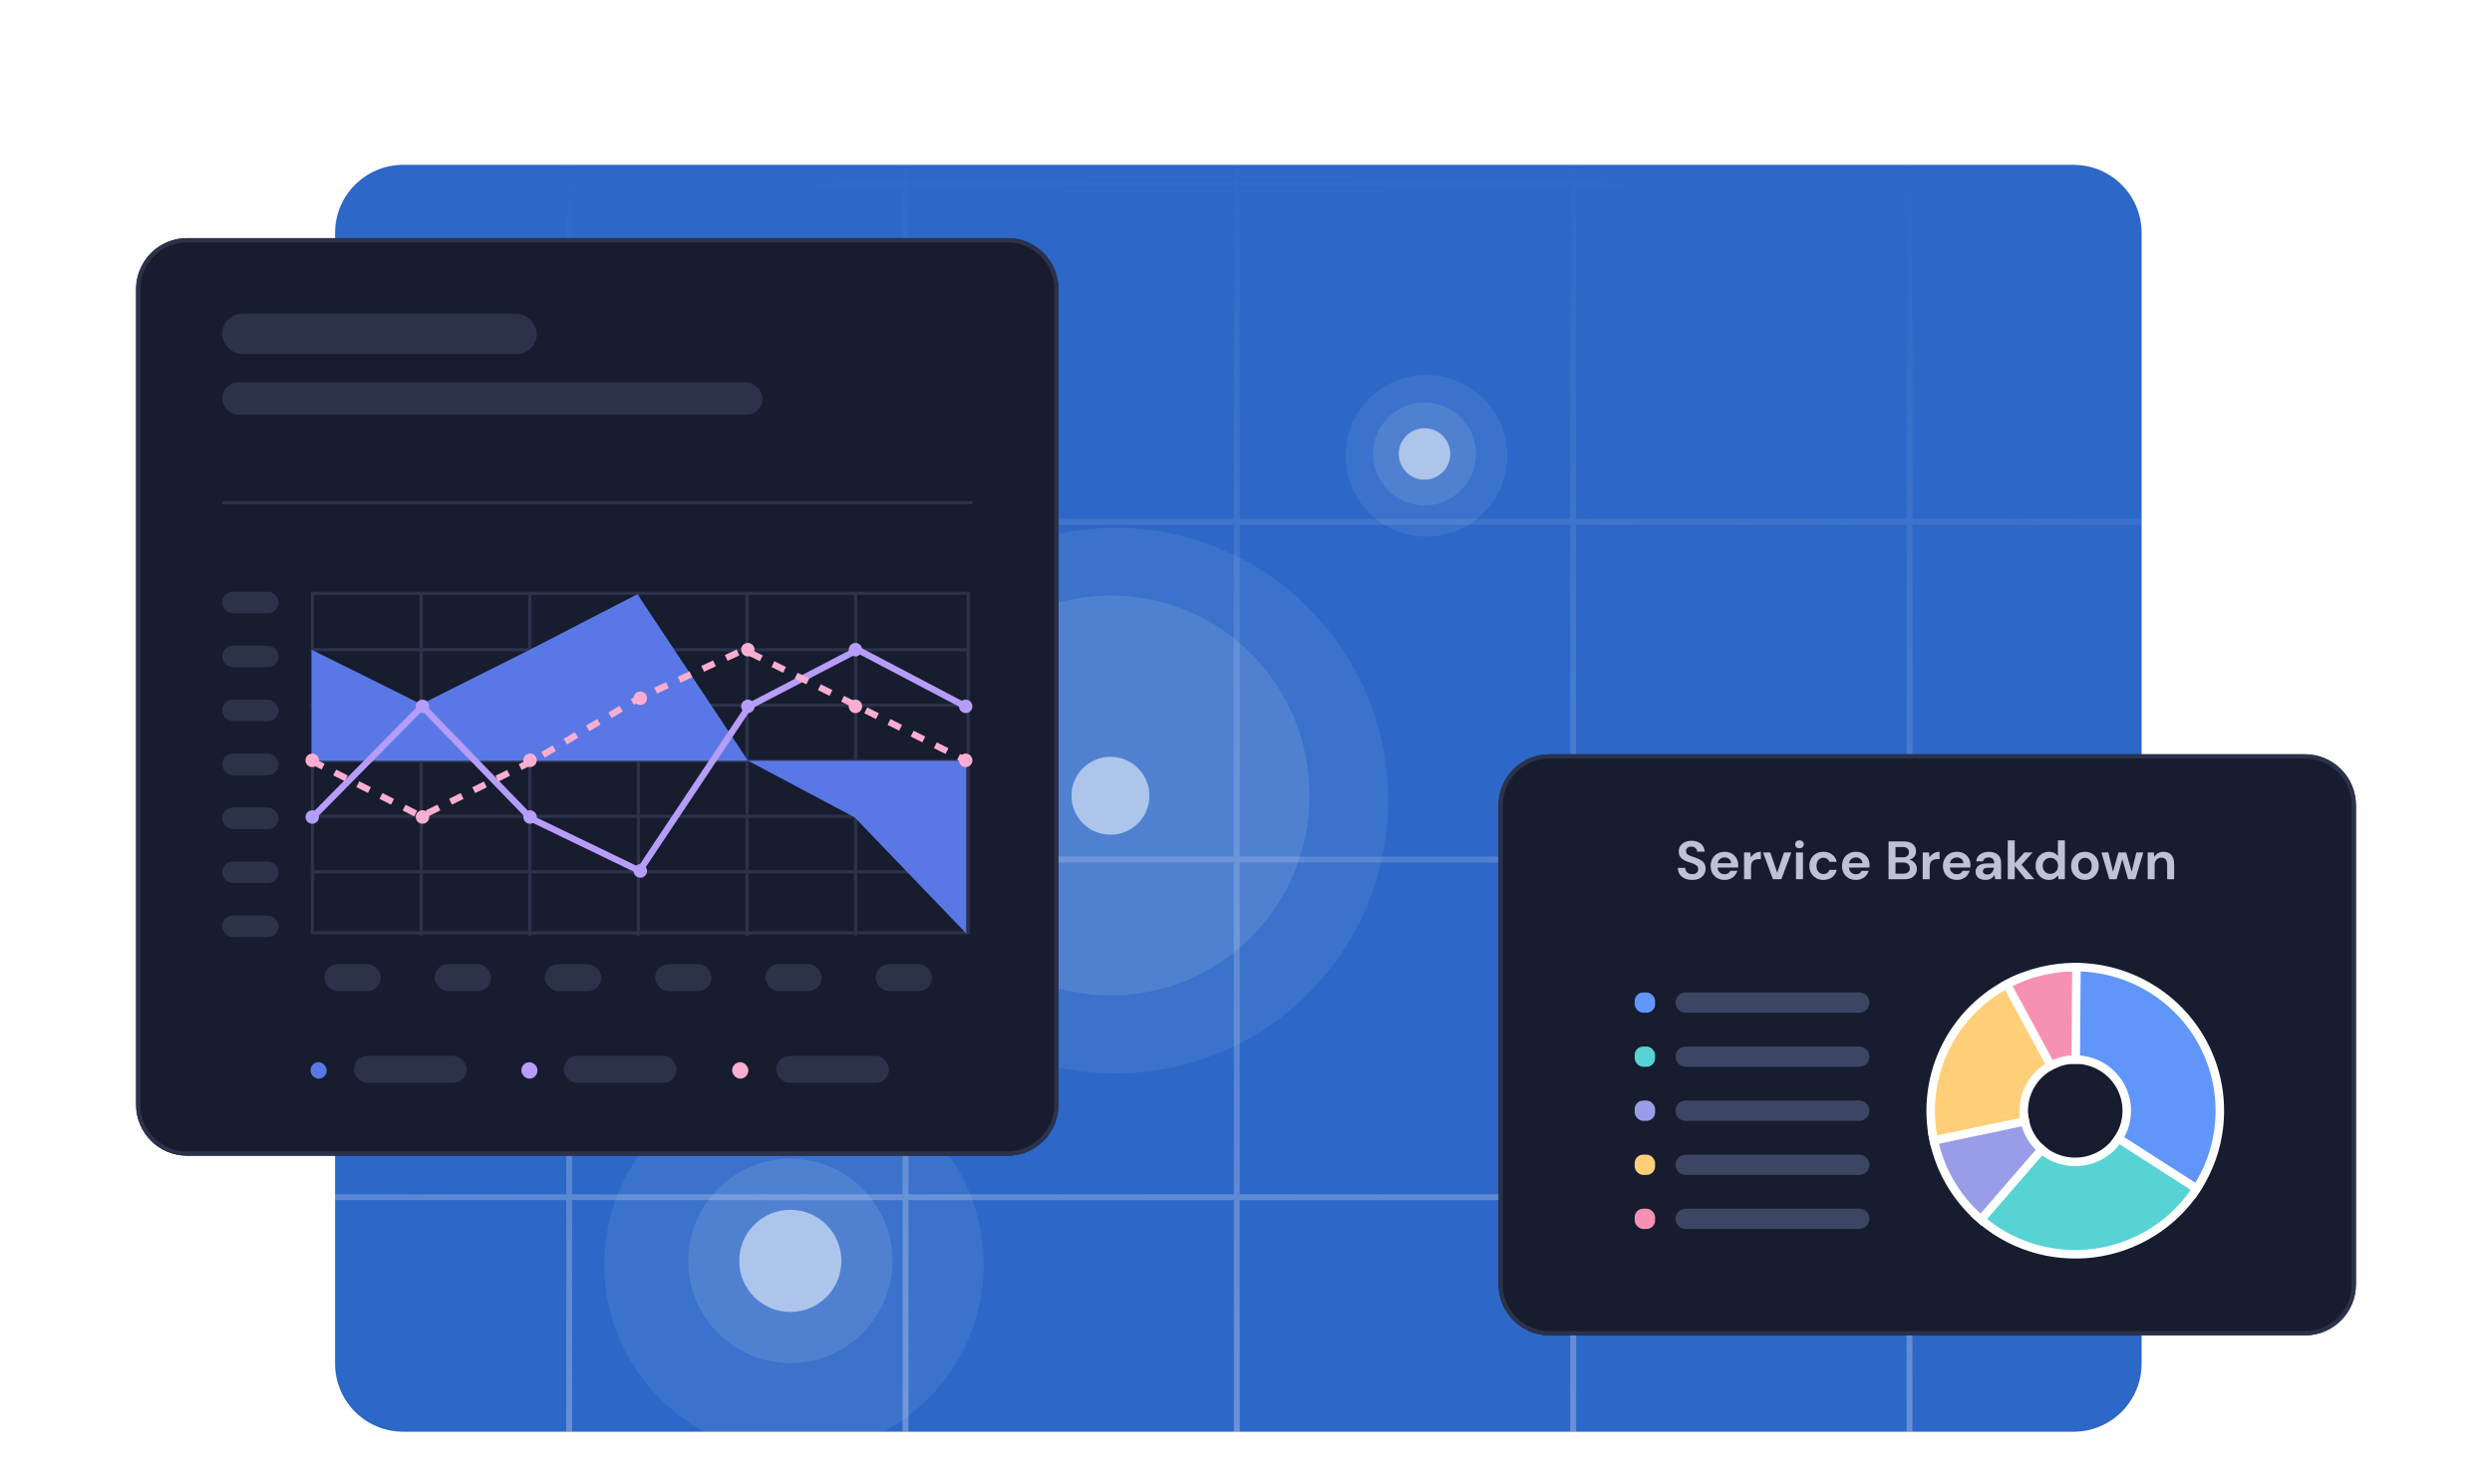 <svg width="586" height="349" viewBox="0 0 586 349" fill="none" xmlns="http://www.w3.org/2000/svg">
<g clip-path="url(#clip0_403_9394)">
<g clip-path="url(#clip1_403_9394)">
<rect width="424.8" height="298.536" transform="translate(78.8 38.775)" fill="#2D66C4"/>
<path fill-rule="evenodd" clip-rule="evenodd" d="M-340.227 361.681L-340.227 484.006H-338.844L-338.844 361.681H-261.131V484.006H-259.748V361.681H-182.035V484.006H-180.652V361.681H-102.94V484.006H-101.556V361.681H-25.042V484.006H-23.659V361.681H54.054V484.006H55.437V361.681H133.149V484.006H134.533V361.681H212.245V484.006H213.629V361.681H290.143V484.006H291.526V361.681H369.239V484.006H370.622V361.681H448.335V484.006H449.718V361.681H526.232V484.006H527.615V361.681H605.328V484.006H606.711V361.681H684.423V484.006H685.807V361.681H763.519V484.006H764.902V361.681H841.417V484.006H842.8V361.681H920.512V484.006H921.896V361.681H1030.77V360.298H921.896V282.263H1030.77V280.88H921.896V202.846H1030.77V201.463H921.896V123.429H1030.77V122.045H921.896V44.011H1030.77V42.628H921.896V-35.406H1030.77V-36.789H921.896V-114.823H1030.77V-116.206H921.896V-194.241H1030.77V-195.624H921.896V-308.15H920.512V-195.624H842.8V-308.15H841.417V-195.624H764.902V-308.15H763.519V-195.624H685.807V-308.15H684.423V-195.624H606.711V-308.15H605.328V-195.624H527.615V-308.15H526.232V-195.624H449.718V-308.15H448.335V-195.624H370.622V-308.15H369.239V-195.624H291.526V-308.15H290.143V-195.624H213.629V-308.15H212.245V-195.624H134.533V-308.15H133.149V-195.624H55.437V-308.15H54.054V-195.624H-23.659V-308.15H-25.042V-195.624H-101.556V-308.15H-102.94V-195.624H-180.652V-308.15H-182.035V-195.624H-259.748V-308.15H-261.131V-195.624H-338.844L-338.844 -308.15H-340.227L-340.227 -195.624H-449.283V-194.241H-340.227V-116.206H-449.283V-114.823H-340.227L-340.227 -36.789H-449.283V-35.406H-340.227V42.628H-449.283V44.011H-340.227L-340.227 122.045H-449.283V123.429H-340.227V201.463H-449.283V202.846H-340.227L-340.227 280.88H-449.283V282.263H-340.227V360.298H-449.283V361.681H-340.227ZM920.512 -194.241H842.8V-116.206H920.512V-194.241ZM920.512 -114.823H842.8V-36.789H920.512V-114.823ZM920.512 -35.406H842.8V42.628H920.512V-35.406ZM920.512 44.011H842.8V122.045H920.512V44.011ZM920.512 123.429H842.8V201.463H920.512V123.429ZM920.512 202.846H842.8V280.88H920.512V202.846ZM920.512 282.263H842.8V360.298H920.512V282.263ZM841.417 282.263V360.298H764.902V282.263H841.417ZM841.417 202.846V280.88H764.902V202.846H841.417ZM841.417 123.429V201.463H764.902V123.429H841.417ZM841.417 44.011V122.045H764.902V44.011H841.417ZM841.417 -35.406V42.628H764.902V-35.406H841.417ZM841.417 -114.823V-36.789H764.902V-114.823H841.417ZM841.417 -194.241V-116.206H764.902V-194.241H841.417ZM763.519 -194.241H685.807V-116.206H763.519V-194.241ZM763.519 -114.823H685.807V-36.789H763.519V-114.823ZM763.519 -35.406H685.807V42.628H763.519V-35.406ZM763.519 44.011H685.807V122.045H763.519V44.011ZM763.519 123.429H685.807V201.463H763.519V123.429ZM763.519 202.846H685.807V280.88H763.519V202.846ZM763.519 282.263H685.807V360.298H763.519V282.263ZM684.423 282.263V360.298H606.711V282.263H684.423ZM684.423 202.846V280.88H606.711V202.846H684.423ZM684.423 123.429V201.463H606.711V123.429H684.423ZM684.423 44.011V122.045H606.711V44.011H684.423ZM684.423 -35.406V42.628H606.711V-35.406H684.423ZM684.423 -114.823V-36.789H606.711V-114.823H684.423ZM684.423 -194.241V-116.206H606.711V-194.241H684.423ZM605.328 -194.241H527.615V-116.206H605.328V-194.241ZM605.328 -114.823H527.615V-36.789H605.328V-114.823ZM605.328 -35.406H527.615V42.628H605.328V-35.406ZM605.328 44.011H527.615L527.615 122.045H605.328V44.011ZM605.328 123.429H527.615V201.463H605.328V123.429ZM605.328 202.846H527.615V280.88H605.328V202.846ZM605.328 282.263H527.615V360.298H605.328V282.263ZM526.232 282.263V360.298H449.718V282.263H526.232ZM526.232 202.846V280.88H449.718V202.846H526.232ZM526.232 123.429V201.463H449.718V123.429H526.232ZM526.232 44.011L526.232 122.045H449.718L449.718 44.011H526.232ZM526.232 -35.406V42.628H449.718V-35.406H526.232ZM526.232 -114.823V-36.789H449.718V-114.823H526.232ZM526.232 -194.241V-116.206H449.718V-194.241H526.232ZM448.335 -194.241H370.622V-116.206H448.335V-194.241ZM448.335 -114.823H370.622V-36.789H448.335V-114.823ZM448.335 -35.406H370.622V42.628H448.335V-35.406ZM448.335 44.011H370.622L370.622 122.045H448.335L448.335 44.011ZM448.335 123.429H370.622V201.463H448.335V123.429ZM448.335 202.846H370.622V280.88H448.335V202.846ZM448.335 282.263H370.622V360.298H448.335V282.263ZM369.239 282.263V360.298H291.526V282.263H369.239ZM369.239 202.846V280.88H291.526V202.846H369.239ZM369.239 123.429V201.463H291.526V123.429H369.239ZM369.239 44.011L369.239 122.045H291.526L291.526 44.011H369.239ZM369.239 -35.406V42.628H291.526V-35.406H369.239ZM369.239 -114.823V-36.789H291.526V-114.823H369.239ZM369.239 -194.241V-116.206H291.526V-194.241H369.239ZM290.143 -194.241H213.629V-116.206H290.143V-194.241ZM290.143 -114.823H213.629V-36.789H290.143V-114.823ZM290.143 -35.406H213.629V42.628H290.143V-35.406ZM290.143 44.011H213.629L213.629 122.045H290.143L290.143 44.011ZM290.143 123.429H213.629V201.463H290.143V123.429ZM290.143 202.846H213.629V280.88H290.143V202.846ZM290.143 282.263H213.629V360.298H290.143V282.263ZM212.245 282.263V360.298H134.533V282.263H212.245ZM212.245 202.846V280.88H134.533V202.846H212.245ZM212.245 123.429V201.463H134.533V123.429H212.245ZM212.245 44.011L212.245 122.045H134.533L134.533 44.011H212.245ZM212.245 -35.406V42.628H134.533V-35.406H212.245ZM212.245 -114.823V-36.789H134.533V-114.823H212.245ZM212.245 -194.241V-116.206H134.533V-194.241H212.245ZM133.149 -194.241H55.437V-116.206H133.149V-194.241ZM133.149 -114.823H55.437V-36.789H133.149V-114.823ZM133.149 -35.406H55.437V42.628H133.149V-35.406ZM133.149 44.011H55.437L55.437 122.045H133.149L133.149 44.011ZM133.149 123.429H55.437V201.463H133.149V123.429ZM133.149 202.846H55.437V280.88H133.149V202.846ZM133.149 282.263H55.437V360.298H133.149V282.263ZM54.054 282.263V360.298H-23.659V282.263H54.054ZM54.054 202.846V280.88H-23.659V202.846H54.054ZM54.054 123.429V201.463H-23.659V123.429H54.054ZM54.054 44.011L54.054 122.045H-23.659L-23.659 44.011H54.054ZM54.054 -35.406V42.628H-23.659V-35.406H54.054ZM54.054 -114.823V-36.789H-23.659V-114.823H54.054ZM54.054 -194.241V-116.206H-23.659V-194.241H54.054ZM-25.042 -194.241H-101.556V-116.206H-25.042V-194.241ZM-25.042 -114.823H-101.556V-36.789H-25.042V-114.823ZM-25.042 -35.406H-101.556V42.628H-25.042V-35.406ZM-25.042 44.011H-101.556L-101.556 122.045H-25.042L-25.042 44.011ZM-25.042 123.429H-101.556V201.463H-25.042V123.429ZM-25.042 202.846H-101.556V280.88H-25.042V202.846ZM-25.042 282.263H-101.556V360.298H-25.042V282.263ZM-102.94 282.263V360.298H-180.652V282.263H-102.94ZM-102.94 202.846V280.88H-180.652V202.846H-102.94ZM-102.94 123.429V201.463H-180.652V123.429H-102.94ZM-102.94 44.011L-102.94 122.045H-180.652L-180.652 44.011H-102.94ZM-102.94 -35.406V42.628H-180.652V-35.406H-102.94ZM-102.94 -114.823V-36.789H-180.652V-114.823H-102.94ZM-102.94 -194.241V-116.206H-180.652V-194.241H-102.94ZM-182.035 -194.241H-259.748V-116.206H-182.035V-194.241ZM-182.035 -114.823H-259.748L-259.748 -36.789H-182.035V-114.823ZM-182.035 -35.406H-259.748V42.628H-182.035V-35.406ZM-182.035 44.011H-259.748V122.045H-182.035L-182.035 44.011ZM-182.035 123.429H-259.748V201.463H-182.035V123.429ZM-182.035 202.846H-259.748V280.88H-182.035V202.846ZM-182.035 282.263H-259.748L-259.748 360.298H-182.035V282.263ZM-261.131 282.263L-261.131 360.298H-338.844V282.263H-261.131ZM-261.131 202.846V280.88H-338.844L-338.844 202.846H-261.131ZM-261.131 123.429V201.463H-338.844V123.429H-261.131ZM-261.131 44.011L-261.131 122.045H-338.844L-338.844 44.011H-261.131ZM-261.131 -35.406V42.628H-338.844V-35.406H-261.131ZM-261.131 -114.823V-36.789H-338.844L-338.844 -114.823H-261.131ZM-261.131 -194.241L-261.131 -116.206H-338.844V-194.241H-261.131Z" fill="url(#paint0_radial_403_9394)"/>
<g style="mix-blend-mode:screen" opacity="0.2">
<circle cx="262.275" cy="188.299" r="64.158" fill="white" fill-opacity="0.4"/>
</g>
<ellipse opacity="0.2" cx="261.252" cy="187.083" rx="46.688" ry="47.033" fill="white" fill-opacity="0.6"/>
<circle cx="261.129" cy="187.154" r="9.165" fill="white" fill-opacity="0.6"/>
<g style="mix-blend-mode:screen" opacity="0.2">
<circle cx="335.413" cy="107.195" r="19.021" fill="white" fill-opacity="0.4"/>
</g>
<circle opacity="0.2" cx="334.98" cy="106.763" r="12.104" fill="white" fill-opacity="0.6"/>
<circle cx="334.98" cy="106.763" r="6.052" fill="white" fill-opacity="0.6"/>
<g style="mix-blend-mode:screen" opacity="0.2">
<circle cx="186.704" cy="297.404" r="44.612" fill="white" fill-opacity="0.4"/>
</g>
<circle opacity="0.2" cx="185.846" cy="296.546" r="24.022" fill="white" fill-opacity="0.6"/>
<circle cx="185.846" cy="296.546" r="12.011" fill="white" fill-opacity="0.6"/>
<g style="mix-blend-mode:color-burn">
<rect width="424.8" height="298.536" transform="translate(78.8 38.775)" fill="#2E71E5" fill-opacity="0.1"/>
</g>
</g>
</g>
<g filter="url(#filter0_dddd_403_9394)">
<path d="M352.4 143.393C352.4 136.765 357.773 131.393 364.4 131.393H542C548.627 131.393 554 136.765 554 143.393V256.072C554 262.699 548.627 268.072 542 268.072H364.4C357.773 268.072 352.4 262.699 352.4 256.072V143.393Z" fill="#171C2F"/>
<path d="M364.4 131.893H542C548.351 131.893 553.5 137.041 553.5 143.393V256.071C553.5 262.423 548.351 267.571 542 267.571H364.4C358.049 267.571 352.9 262.423 352.9 256.071V143.393C352.9 137.041 358.049 131.893 364.4 131.893Z" stroke="#2B324A"/>
<path d="M505.032 160.794V154.488H506.478L506.606 155.556C506.803 155.183 507.084 154.887 507.451 154.666C507.827 154.446 508.266 154.336 508.77 154.336C509.555 154.336 510.165 154.581 510.6 155.073C511.035 155.565 511.253 156.285 511.253 157.234V160.794H509.614V157.387C509.614 156.845 509.503 156.429 509.282 156.141C509.06 155.853 508.714 155.709 508.245 155.709C507.784 155.709 507.404 155.87 507.106 156.192C506.815 156.514 506.67 156.963 506.67 157.54V160.794H505.032Z" fill="#BEC2D3"/>
<path d="M496.011 160.794L494.155 154.488H495.781L496.882 159.027L498.162 154.488H499.979L501.259 159.027L502.373 154.488H503.998L502.13 160.794H500.427L499.07 156.077L497.714 160.794H496.011Z" fill="#BEC2D3"/>
<path d="M490.278 160.947C489.664 160.947 489.109 160.807 488.614 160.527C488.128 160.248 487.74 159.862 487.45 159.37C487.168 158.87 487.027 158.294 487.027 157.641C487.027 156.989 487.172 156.416 487.462 155.925C487.753 155.425 488.141 155.035 488.627 154.755C489.122 154.475 489.677 154.336 490.291 154.336C490.897 154.336 491.443 154.475 491.93 154.755C492.425 155.035 492.813 155.425 493.094 155.925C493.385 156.416 493.53 156.989 493.53 157.641C493.53 158.294 493.385 158.87 493.094 159.37C492.813 159.862 492.425 160.248 491.93 160.527C491.435 160.807 490.884 160.947 490.278 160.947ZM490.278 159.536C490.705 159.536 491.076 159.379 491.392 159.065C491.708 158.743 491.866 158.269 491.866 157.641C491.866 157.014 491.708 156.544 491.392 156.23C491.076 155.908 490.709 155.747 490.291 155.747C489.856 155.747 489.481 155.908 489.165 156.23C488.858 156.544 488.704 157.014 488.704 157.641C488.704 158.269 488.858 158.743 489.165 159.065C489.481 159.379 489.852 159.536 490.278 159.536Z" fill="#BEC2D3"/>
<path d="M481.8 160.947C481.203 160.947 480.67 160.803 480.2 160.515C479.731 160.227 479.36 159.832 479.087 159.332C478.814 158.832 478.677 158.264 478.677 157.629C478.677 156.993 478.814 156.429 479.087 155.938C479.36 155.437 479.731 155.048 480.2 154.768C480.67 154.48 481.203 154.336 481.8 154.336C482.278 154.336 482.696 154.425 483.055 154.603C483.413 154.781 483.703 155.031 483.925 155.353V151.64H485.564V160.794H484.104L483.925 159.892C483.72 160.171 483.447 160.417 483.106 160.629C482.773 160.841 482.338 160.947 481.8 160.947ZM482.146 159.523C482.675 159.523 483.106 159.349 483.439 159.002C483.78 158.646 483.951 158.192 483.951 157.641C483.951 157.09 483.78 156.641 483.439 156.294C483.106 155.938 482.675 155.76 482.146 155.76C481.626 155.76 481.195 155.933 480.853 156.281C480.512 156.628 480.341 157.078 480.341 157.629C480.341 158.18 480.512 158.633 480.853 158.989C481.195 159.345 481.626 159.523 482.146 159.523Z" fill="#BEC2D3"/>
<path d="M472.132 160.794V151.64H473.77V157.044L476.023 154.488H477.969L475.37 157.362L478.391 160.794H476.343L473.77 157.629V160.794H472.132Z" fill="#BEC2D3"/>
<path d="M466.933 160.947C466.387 160.947 465.939 160.862 465.589 160.693C465.239 160.515 464.979 160.282 464.808 159.993C464.638 159.705 464.552 159.387 464.552 159.04C464.552 158.455 464.783 157.98 465.244 157.616C465.704 157.251 466.396 157.069 467.317 157.069H468.93V156.917C468.93 156.484 468.806 156.166 468.559 155.963C468.311 155.76 468.004 155.658 467.637 155.658C467.304 155.658 467.014 155.738 466.767 155.899C466.519 156.052 466.366 156.281 466.306 156.586H464.706C464.749 156.128 464.902 155.73 465.167 155.391C465.44 155.052 465.79 154.793 466.216 154.615C466.643 154.429 467.121 154.336 467.65 154.336C468.555 154.336 469.267 154.56 469.788 155.009C470.308 155.459 470.568 156.094 470.568 156.917V160.794H469.173L469.02 159.777C468.832 160.116 468.567 160.396 468.226 160.616C467.893 160.837 467.462 160.947 466.933 160.947ZM467.304 159.676C467.774 159.676 468.136 159.523 468.392 159.218C468.657 158.913 468.823 158.536 468.892 158.086H467.496C467.061 158.086 466.75 158.167 466.562 158.328C466.374 158.48 466.28 158.671 466.28 158.9C466.28 159.146 466.374 159.337 466.562 159.472C466.75 159.608 466.997 159.676 467.304 159.676Z" fill="#BEC2D3"/>
<path d="M460.179 160.947C459.539 160.947 458.972 160.811 458.477 160.54C457.982 160.269 457.594 159.887 457.312 159.396C457.031 158.904 456.89 158.336 456.89 157.692C456.89 157.039 457.026 156.459 457.299 155.95C457.581 155.442 457.965 155.048 458.451 154.768C458.946 154.48 459.527 154.336 460.192 154.336C460.815 154.336 461.366 154.471 461.843 154.742C462.321 155.014 462.692 155.387 462.957 155.861C463.23 156.327 463.367 156.849 463.367 157.425C463.367 157.518 463.362 157.616 463.354 157.718C463.354 157.819 463.35 157.925 463.341 158.035H458.515C458.55 158.527 458.72 158.913 459.027 159.192C459.343 159.472 459.723 159.612 460.167 159.612C460.499 159.612 460.777 159.54 460.999 159.396C461.229 159.243 461.4 159.048 461.511 158.811H463.175C463.055 159.209 462.855 159.574 462.573 159.904C462.3 160.227 461.959 160.481 461.549 160.667C461.148 160.854 460.691 160.947 460.179 160.947ZM460.192 155.658C459.791 155.658 459.437 155.772 459.13 156.001C458.823 156.222 458.626 156.561 458.541 157.018H461.703C461.677 156.603 461.523 156.272 461.242 156.027C460.96 155.781 460.61 155.658 460.192 155.658Z" fill="#BEC2D3"/>
<path d="M452.132 160.794V154.488H453.591L453.745 155.671C453.975 155.264 454.287 154.942 454.679 154.704C455.08 154.458 455.55 154.336 456.087 154.336V156.052H455.626C455.268 156.052 454.948 156.107 454.666 156.217C454.385 156.327 454.163 156.518 454.001 156.789C453.847 157.061 453.77 157.438 453.77 157.921V160.794H452.132Z" fill="#BEC2D3"/>
<path d="M444.095 160.794V151.894H447.692C448.622 151.894 449.331 152.111 449.817 152.543C450.312 152.967 450.559 153.513 450.559 154.183C450.559 154.742 450.406 155.192 450.099 155.531C449.8 155.861 449.433 156.086 448.998 156.205C449.51 156.306 449.932 156.561 450.265 156.967C450.598 157.366 450.764 157.832 450.764 158.366C450.764 159.07 450.508 159.65 449.996 160.108C449.484 160.566 448.759 160.794 447.82 160.794H444.095ZM445.734 155.632H447.449C447.91 155.632 448.264 155.526 448.511 155.315C448.759 155.103 448.883 154.802 448.883 154.412C448.883 154.039 448.759 153.746 448.511 153.535C448.273 153.314 447.91 153.204 447.423 153.204H445.734V155.632ZM445.734 159.472H447.564C448.051 159.472 448.426 159.362 448.691 159.142C448.964 158.913 449.1 158.595 449.1 158.188C449.1 157.773 448.959 157.446 448.678 157.209C448.396 156.972 448.017 156.853 447.539 156.853H445.734V159.472Z" fill="#BEC2D3"/>
<path d="M436.442 160.947C435.802 160.947 435.234 160.811 434.739 160.54C434.244 160.269 433.856 159.887 433.575 159.396C433.293 158.904 433.152 158.336 433.152 157.692C433.152 157.039 433.289 156.459 433.562 155.95C433.843 155.442 434.227 155.048 434.714 154.768C435.209 154.48 435.789 154.336 436.455 154.336C437.078 154.336 437.628 154.471 438.106 154.742C438.584 155.014 438.955 155.387 439.219 155.861C439.492 156.327 439.629 156.849 439.629 157.425C439.629 157.518 439.625 157.616 439.616 157.718C439.616 157.819 439.612 157.925 439.603 158.035H434.778C434.812 158.527 434.983 158.913 435.29 159.192C435.606 159.472 435.985 159.612 436.429 159.612C436.762 159.612 437.039 159.54 437.261 159.396C437.491 159.243 437.662 159.048 437.773 158.811H439.437C439.318 159.209 439.117 159.574 438.835 159.904C438.562 160.227 438.221 160.481 437.811 160.667C437.41 160.854 436.954 160.947 436.442 160.947ZM436.455 155.658C436.054 155.658 435.699 155.772 435.392 156.001C435.085 156.222 434.889 156.561 434.803 157.018H437.965C437.939 156.603 437.786 156.272 437.504 156.027C437.223 155.781 436.873 155.658 436.455 155.658Z" fill="#BEC2D3"/>
<path d="M428.792 160.947C428.144 160.947 427.572 160.807 427.077 160.527C426.582 160.248 426.19 159.858 425.9 159.358C425.618 158.858 425.477 158.285 425.477 157.641C425.477 156.997 425.618 156.425 425.9 155.925C426.19 155.425 426.582 155.035 427.077 154.755C427.572 154.475 428.144 154.336 428.792 154.336C429.603 154.336 430.286 154.547 430.84 154.971C431.395 155.387 431.749 155.963 431.903 156.7H430.175C430.089 156.395 429.919 156.158 429.663 155.988C429.415 155.81 429.121 155.721 428.78 155.721C428.327 155.721 427.943 155.891 427.628 156.23C427.312 156.569 427.154 157.039 427.154 157.641C427.154 158.243 427.312 158.714 427.628 159.053C427.943 159.392 428.327 159.561 428.78 159.561C429.121 159.561 429.415 159.476 429.663 159.307C429.919 159.137 430.089 158.896 430.175 158.582H431.903C431.749 159.294 431.395 159.866 430.84 160.299C430.286 160.731 429.603 160.947 428.792 160.947Z" fill="#BEC2D3"/>
<path d="M423.153 153.509C422.854 153.509 422.607 153.42 422.41 153.242C422.223 153.064 422.129 152.84 422.129 152.568C422.129 152.297 422.223 152.077 422.41 151.907C422.607 151.729 422.854 151.64 423.153 151.64C423.451 151.64 423.695 151.729 423.882 151.907C424.079 152.077 424.177 152.297 424.177 152.568C424.177 152.84 424.079 153.064 423.882 153.242C423.695 153.42 423.451 153.509 423.153 153.509ZM422.333 160.794V154.488H423.972V160.794H422.333Z" fill="#BEC2D3"/>
<path d="M416.91 160.794L414.58 154.488H416.295L417.908 159.256L419.521 154.488H421.236L418.894 160.794H416.91Z" fill="#BEC2D3"/>
<path d="M410.12 160.794V154.488H411.579L411.732 155.671C411.963 155.264 412.274 154.942 412.667 154.704C413.068 154.458 413.537 154.336 414.075 154.336V156.052H413.614C413.256 156.052 412.936 156.107 412.654 156.217C412.372 156.327 412.15 156.518 411.988 156.789C411.835 157.061 411.758 157.438 411.758 157.921V160.794H410.12Z" fill="#BEC2D3"/>
<path d="M405.554 160.947C404.914 160.947 404.347 160.811 403.852 160.54C403.357 160.269 402.969 159.887 402.687 159.396C402.406 158.904 402.265 158.336 402.265 157.692C402.265 157.039 402.401 156.459 402.674 155.95C402.956 155.442 403.34 155.048 403.826 154.768C404.321 154.48 404.902 154.336 405.567 154.336C406.19 154.336 406.741 154.471 407.218 154.742C407.696 155.014 408.067 155.387 408.332 155.861C408.605 156.327 408.742 156.849 408.742 157.425C408.742 157.518 408.737 157.616 408.729 157.718C408.729 157.819 408.725 157.925 408.716 158.035H403.89C403.925 158.527 404.095 158.913 404.402 159.192C404.718 159.472 405.098 159.612 405.542 159.612C405.874 159.612 406.152 159.54 406.374 159.396C406.604 159.243 406.775 159.048 406.886 158.811H408.55C408.43 159.209 408.23 159.574 407.948 159.904C407.675 160.227 407.334 160.481 406.924 160.667C406.523 160.854 406.066 160.947 405.554 160.947ZM405.567 155.658C405.166 155.658 404.812 155.772 404.505 156.001C404.198 156.222 404.001 156.561 403.916 157.018H407.078C407.052 156.603 406.898 156.272 406.617 156.027C406.335 155.781 405.985 155.658 405.567 155.658Z" fill="#BEC2D3"/>
<path d="M397.93 160.947C397.273 160.947 396.692 160.837 396.189 160.616C395.685 160.388 395.289 160.065 394.998 159.65C394.708 159.226 394.559 158.714 394.55 158.112H396.278C396.295 158.527 396.445 158.879 396.726 159.167C397.017 159.447 397.413 159.587 397.917 159.587C398.352 159.587 398.698 159.485 398.954 159.281C399.21 159.07 399.338 158.79 399.338 158.442C399.338 158.078 399.222 157.794 398.992 157.59C398.77 157.387 398.471 157.222 398.096 157.095C397.721 156.967 397.319 156.832 396.893 156.688C396.202 156.45 395.673 156.145 395.306 155.772C394.947 155.399 394.768 154.903 394.768 154.285C394.759 153.759 394.883 153.31 395.139 152.937C395.404 152.556 395.762 152.263 396.214 152.06C396.667 151.848 397.187 151.742 397.776 151.742C398.373 151.742 398.898 151.848 399.35 152.06C399.811 152.272 400.17 152.568 400.426 152.95C400.69 153.331 400.831 153.785 400.848 154.31H399.094C399.086 153.996 398.962 153.721 398.723 153.484C398.493 153.238 398.169 153.115 397.75 153.115C397.392 153.106 397.089 153.195 396.842 153.382C396.603 153.56 396.483 153.823 396.483 154.17C396.483 154.467 396.577 154.704 396.765 154.882C396.953 155.052 397.209 155.196 397.533 155.315C397.857 155.433 398.228 155.56 398.646 155.696C399.09 155.849 399.495 156.027 399.862 156.23C400.229 156.433 400.524 156.705 400.746 157.044C400.967 157.374 401.078 157.802 401.078 158.328C401.078 158.794 400.959 159.226 400.72 159.625C400.481 160.023 400.127 160.345 399.658 160.591C399.188 160.828 398.612 160.947 397.93 160.947Z" fill="#BEC2D3"/>
<rect x="384.4" y="187.415" width="4.8" height="4.768" rx="2" fill="#6096FA"/>
<path d="M394 189.799C394 188.482 395.067 187.415 396.384 187.415H437.216C438.533 187.415 439.6 188.482 439.6 189.799C439.6 191.116 438.533 192.183 437.216 192.183H396.384C395.067 192.183 394 191.116 394 189.799Z" fill="#3C4561"/>
<rect x="384.4" y="200.129" width="4.8" height="4.768" rx="2" fill="#57D3D4"/>
<path d="M394 202.513C394 201.197 395.067 200.129 396.384 200.129H437.216C438.533 200.129 439.6 201.197 439.6 202.513C439.6 203.83 438.533 204.897 437.216 204.897H396.384C395.067 204.897 394 203.83 394 202.513Z" fill="#3C4561"/>
<rect x="384.4" y="212.844" width="4.8" height="4.768" rx="2" fill="#999DE7"/>
<path d="M394 215.228C394 213.911 395.067 212.844 396.384 212.844H437.216C438.533 212.844 439.6 213.911 439.6 215.228C439.6 216.544 438.533 217.612 437.216 217.612H396.384C395.067 217.612 394 216.544 394 215.228Z" fill="#3C4561"/>
<rect x="384.4" y="225.558" width="4.8" height="4.768" rx="2" fill="#FFCE78"/>
<path d="M394 227.942C394 226.625 395.067 225.558 396.384 225.558H437.216C438.533 225.558 439.6 226.625 439.6 227.942C439.6 229.259 438.533 230.326 437.216 230.326H396.384C395.067 230.326 394 229.259 394 227.942Z" fill="#3C4561"/>
<rect x="384.4" y="238.272" width="4.8" height="4.768" rx="2" fill="#F791B3"/>
<path d="M394 240.656C394 239.34 395.067 238.272 396.384 238.272H437.216C438.533 238.272 439.6 239.34 439.6 240.656C439.6 241.973 438.533 243.04 437.216 243.04H396.384C395.067 243.04 394 241.973 394 240.656Z" fill="#3C4561"/>
<path d="M522 215.228C522 233.88 506.778 249 488 249C469.222 249 454 233.88 454 215.228C454 196.576 469.222 181.455 488 181.455C506.778 181.455 522 196.576 522 215.228ZM475.886 215.228C475.886 221.873 481.309 227.261 488 227.261C494.691 227.261 500.114 221.873 500.114 215.228C500.114 208.582 494.691 203.194 488 203.194C481.309 203.194 475.886 208.582 475.886 215.228Z" fill="#D9D9D9"/>
<path d="M488 181.455C494.22 181.455 500.32 183.15 505.637 186.355C510.955 189.559 515.285 194.152 518.157 199.631C521.03 205.111 522.334 211.268 521.927 217.433C521.521 223.598 519.42 229.534 515.854 234.595L497.924 222.128C499.195 220.325 499.944 218.21 500.088 216.014C500.233 213.817 499.769 211.623 498.745 209.671C497.722 207.718 496.179 206.082 494.284 204.94C492.39 203.798 490.216 203.194 488 203.194V181.455Z" fill="#6096FA" stroke="white" stroke-width="2"/>
<path d="M516.554 233.561C513.862 237.698 510.291 241.201 506.091 243.822C501.892 246.444 497.166 248.121 492.245 248.736C487.324 249.351 482.327 248.889 477.604 247.383C472.882 245.876 468.549 243.362 464.908 240.016L479.772 224.06C481.069 225.252 482.613 226.148 484.296 226.685C485.979 227.221 487.759 227.386 489.512 227.167C491.266 226.948 492.95 226.35 494.446 225.416C495.942 224.482 497.215 223.234 498.174 221.76L516.554 233.561Z" fill="#57D3D4" stroke="white" stroke-width="2"/>
<path d="M465.828 240.831C459.732 235.623 455.692 228.438 454.425 220.551L476.037 217.124C476.489 219.934 477.928 222.494 480.1 224.35L465.828 240.831Z" fill="#999DE7" stroke="white" stroke-width="2"/>
<path d="M454.738 222.225C453.109 214.588 454.195 206.626 457.81 199.695C461.424 192.763 467.345 187.289 474.564 184.204L483.213 204.174C480.64 205.273 478.531 207.223 477.243 209.693C475.955 212.163 475.568 215 476.149 217.721L454.738 222.225Z" fill="#FFCE78" stroke="white" stroke-width="2"/>
<path d="M471.9 185.482C476.934 182.793 482.569 181.409 488.284 181.456L488.101 203.195C486.065 203.178 484.057 203.671 482.264 204.629L471.9 185.482Z" fill="#F791B3" stroke="white" stroke-width="2"/>
</g>
<g filter="url(#filter1_dddd_403_9394)">
<path d="M32 22C32 15.373 37.373 10 44 10H236.9C243.527 10 248.9 15.373 248.9 22V213.809C248.9 220.436 243.527 225.809 236.9 225.809H44C37.373 225.809 32 220.436 32 213.809V22Z" fill="#171C2F"/>
<path d="M44 10.5H236.9C243.251 10.5 248.4 15.649 248.4 22V213.809C248.4 220.16 243.251 225.308 236.9 225.309H44C37.649 225.309 32.5 220.16 32.5 213.809V22L32.515 21.408C32.823 15.332 37.847 10.5 44 10.5Z" stroke="#2B324A"/>
<rect x="52.236" y="27.773" width="73.986" height="9.521" rx="4.76" fill="#2B324A"/>
<rect x="52.236" y="43.917" width="127.105" height="7.617" rx="3.808" fill="#2B324A"/>
<path d="M52.236 72.204L228.664 72.204" stroke="#2B324A" stroke-width="0.762"/>
<rect x="73.021" y="203.819" width="3.794" height="3.87" rx="1.897" fill="#5A78E5"/>
<rect x="83.221" y="202.324" width="26.559" height="6.347" rx="3.174" fill="#2B324A"/>
<rect x="122.596" y="203.819" width="3.794" height="3.87" rx="1.897" fill="#B59DF9"/>
<rect x="132.546" y="202.324" width="26.559" height="6.347" rx="3.174" fill="#2B324A"/>
<rect x="172.171" y="203.819" width="3.794" height="3.87" rx="1.897" fill="#FDAED0"/>
<rect x="182.502" y="202.324" width="26.559" height="6.347" rx="3.174" fill="#2B324A"/>
<rect x="52.236" y="93.15" width="13.28" height="5.078" rx="2.539" fill="#2B324A"/>
<rect x="52.236" y="105.845" width="13.28" height="5.078" rx="2.539" fill="#2B324A"/>
<rect x="52.236" y="118.539" width="13.28" height="5.078" rx="2.539" fill="#2B324A"/>
<rect x="52.236" y="131.234" width="13.28" height="5.078" rx="2.539" fill="#2B324A"/>
<rect x="52.236" y="143.929" width="13.28" height="5.078" rx="2.539" fill="#2B324A"/>
<rect x="52.236" y="156.623" width="13.28" height="5.078" rx="2.539" fill="#2B324A"/>
<rect x="52.236" y="169.318" width="13.28" height="5.078" rx="2.539" fill="#2B324A"/>
<rect x="76.265" y="180.743" width="13.28" height="6.347" rx="3.174" fill="#2B324A"/>
<rect x="102.192" y="180.743" width="13.28" height="6.347" rx="3.174" fill="#2B324A"/>
<rect x="128.119" y="180.743" width="13.28" height="6.347" rx="3.174" fill="#2B324A"/>
<rect x="154.046" y="180.743" width="13.28" height="6.347" rx="3.174" fill="#2B324A"/>
<rect x="179.973" y="180.743" width="13.28" height="6.347" rx="3.174" fill="#2B324A"/>
<rect x="205.9" y="180.743" width="13.28" height="6.347" rx="3.174" fill="#2B324A"/>
<rect x="73.484" y="93.531" width="154.167" height="79.849" stroke="#2B324A" stroke-width="0.762"/>
<path d="M73.021 119.865H227.712" stroke="#2B324A" stroke-width="0.762"/>
<path d="M73.021 106.805H227.712" stroke="#2B324A" stroke-width="0.762"/>
<path d="M73.021 132.926H227.712" stroke="#2B324A" stroke-width="0.762"/>
<path d="M73.021 145.986H227.712" stroke="#2B324A" stroke-width="0.762"/>
<path d="M73.021 159.046H227.712" stroke="#2B324A" stroke-width="0.762"/>
<path d="M99.043 93.261L99.043 174.041" stroke="#2B324A" stroke-width="0.762"/>
<path d="M124.584 93.261L124.584 174.041" stroke="#2B324A" stroke-width="0.762"/>
<path d="M150.125 93.261L150.125 174.041" stroke="#2B324A" stroke-width="0.762"/>
<path d="M175.666 93.261L175.666 174.041" stroke="#2B324A" stroke-width="0.762"/>
<path d="M201.207 93.261L201.207 174.041" stroke="#2B324A" stroke-width="0.762"/>
<path d="M73.262 106.805V132.926H175.907L149.884 93.745L124.584 106.805L99.043 119.623L73.262 106.805Z" fill="#5A78E5"/>
<path d="M200.966 146.228L175.907 132.926H227.23V173.557L200.966 146.228Z" fill="#5A78E5"/>
<ellipse cx="73.42" cy="146.15" rx="1.581" ry="1.587" fill="#B59DF9"/>
<ellipse cx="99.347" cy="120.126" rx="1.581" ry="1.587" fill="#B59DF9"/>
<ellipse cx="124.641" cy="146.15" rx="1.581" ry="1.587" fill="#B59DF9"/>
<ellipse cx="150.568" cy="158.845" rx="1.581" ry="1.587" fill="#B59DF9"/>
<ellipse cx="175.862" cy="120.126" rx="1.581" ry="1.587" fill="#B59DF9"/>
<ellipse cx="201.157" cy="106.797" rx="1.581" ry="1.587" fill="#B59DF9"/>
<ellipse cx="227.083" cy="120.126" rx="1.581" ry="1.587" fill="#B59DF9"/>
<path d="M73.262 146.469L99.284 120.107L124.825 146.469L150.366 158.804L176.148 120.107L201.689 106.805L226.989 120.107" stroke="#B59DF9" stroke-width="1.524"/>
<path d="M73.262 132.925L99.043 145.986L125.307 132.925L149.884 118.414L174.943 106.805L201.207 119.865L227.23 132.925" stroke="#FDAED0" stroke-width="1.524" stroke-dasharray="3.05 3.05"/>
<ellipse cx="73.42" cy="132.821" rx="1.581" ry="1.587" fill="#FDAED0"/>
<ellipse cx="99.347" cy="146.15" rx="1.581" ry="1.587" fill="#FDAED0"/>
<ellipse cx="124.641" cy="132.821" rx="1.581" ry="1.587" fill="#FDAED0"/>
<ellipse cx="150.568" cy="118.222" rx="1.581" ry="1.587" fill="#FDAED0"/>
<ellipse cx="175.862" cy="106.797" rx="1.581" ry="1.587" fill="#FDAED0"/>
<ellipse cx="201.157" cy="120.126" rx="1.581" ry="1.587" fill="#FDAED0"/>
<ellipse cx="227.083" cy="132.821" rx="1.581" ry="1.587" fill="#FDAED0"/>
</g>
<defs>
<filter id="filter0_dddd_403_9394" x="320.4" y="121.393" width="265.6" height="200.679" filterUnits="userSpaceOnUse" color-interpolation-filters="sRGB">
<feFlood flood-opacity="0" result="BackgroundImageFix"/>
<feColorMatrix in="SourceAlpha" type="matrix" values="0 0 0 0 0 0 0 0 0 0 0 0 0 0 0 0 0 0 127 0" result="hardAlpha"/>
<feOffset dy="22"/>
<feGaussianBlur stdDeviation="16"/>
<feColorMatrix type="matrix" values="0 0 0 0 0.171 0 0 0 0 0.226 0 0 0 0 0.446 0 0 0 0.05 0"/>
<feBlend mode="normal" in2="BackgroundImageFix" result="effect1_dropShadow_403_9394"/>
<feColorMatrix in="SourceAlpha" type="matrix" values="0 0 0 0 0 0 0 0 0 0 0 0 0 0 0 0 0 0 127 0" result="hardAlpha"/>
<feOffset dy="18"/>
<feGaussianBlur stdDeviation="10"/>
<feColorMatrix type="matrix" values="0 0 0 0 0.171 0 0 0 0 0.226 0 0 0 0 0.446 0 0 0 0.05 0"/>
<feBlend mode="normal" in2="effect1_dropShadow_403_9394" result="effect2_dropShadow_403_9394"/>
<feColorMatrix in="SourceAlpha" type="matrix" values="0 0 0 0 0 0 0 0 0 0 0 0 0 0 0 0 0 0 127 0" result="hardAlpha"/>
<feOffset dy="6"/>
<feGaussianBlur stdDeviation="4"/>
<feColorMatrix type="matrix" values="0 0 0 0 0.171 0 0 0 0 0.226 0 0 0 0 0.446 0 0 0 0.05 0"/>
<feBlend mode="normal" in2="effect2_dropShadow_403_9394" result="effect3_dropShadow_403_9394"/>
<feColorMatrix in="SourceAlpha" type="matrix" values="0 0 0 0 0 0 0 0 0 0 0 0 0 0 0 0 0 0 127 0" result="hardAlpha"/>
<feOffset/>
<feGaussianBlur stdDeviation="0.5"/>
<feColorMatrix type="matrix" values="0 0 0 0 0.171 0 0 0 0 0.226 0 0 0 0 0.446 0 0 0 0.05 0"/>
<feBlend mode="normal" in2="effect3_dropShadow_403_9394" result="effect4_dropShadow_403_9394"/>
<feBlend mode="normal" in="SourceGraphic" in2="effect4_dropShadow_403_9394" result="shape"/>
</filter>
<filter id="filter1_dddd_403_9394" x="0" y="0" width="280.9" height="279.809" filterUnits="userSpaceOnUse" color-interpolation-filters="sRGB">
<feFlood flood-opacity="0" result="BackgroundImageFix"/>
<feColorMatrix in="SourceAlpha" type="matrix" values="0 0 0 0 0 0 0 0 0 0 0 0 0 0 0 0 0 0 127 0" result="hardAlpha"/>
<feOffset dy="22"/>
<feGaussianBlur stdDeviation="16"/>
<feColorMatrix type="matrix" values="0 0 0 0 0.171 0 0 0 0 0.226 0 0 0 0 0.446 0 0 0 0.05 0"/>
<feBlend mode="normal" in2="BackgroundImageFix" result="effect1_dropShadow_403_9394"/>
<feColorMatrix in="SourceAlpha" type="matrix" values="0 0 0 0 0 0 0 0 0 0 0 0 0 0 0 0 0 0 127 0" result="hardAlpha"/>
<feOffset dy="18"/>
<feGaussianBlur stdDeviation="10"/>
<feColorMatrix type="matrix" values="0 0 0 0 0.171 0 0 0 0 0.226 0 0 0 0 0.446 0 0 0 0.05 0"/>
<feBlend mode="normal" in2="effect1_dropShadow_403_9394" result="effect2_dropShadow_403_9394"/>
<feColorMatrix in="SourceAlpha" type="matrix" values="0 0 0 0 0 0 0 0 0 0 0 0 0 0 0 0 0 0 127 0" result="hardAlpha"/>
<feOffset dy="6"/>
<feGaussianBlur stdDeviation="4"/>
<feColorMatrix type="matrix" values="0 0 0 0 0.171 0 0 0 0 0.226 0 0 0 0 0.446 0 0 0 0.05 0"/>
<feBlend mode="normal" in2="effect2_dropShadow_403_9394" result="effect3_dropShadow_403_9394"/>
<feColorMatrix in="SourceAlpha" type="matrix" values="0 0 0 0 0 0 0 0 0 0 0 0 0 0 0 0 0 0 127 0" result="hardAlpha"/>
<feOffset/>
<feGaussianBlur stdDeviation="0.5"/>
<feColorMatrix type="matrix" values="0 0 0 0 0.171 0 0 0 0 0.226 0 0 0 0 0.446 0 0 0 0.05 0"/>
<feBlend mode="normal" in2="effect3_dropShadow_403_9394" result="effect4_dropShadow_403_9394"/>
<feBlend mode="normal" in="SourceGraphic" in2="effect4_dropShadow_403_9394" result="shape"/>
</filter>
<radialGradient id="paint0_radial_403_9394" cx="0" cy="0" r="1" gradientUnits="userSpaceOnUse" gradientTransform="translate(287.029 884.319) rotate(180) scale(899.476 853.635)">
<stop stop-color="#EDECF3"/>
<stop offset="1" stop-color="#E6E5F5" stop-opacity="0.01"/>
</radialGradient>
<clipPath id="clip0_403_9394">
<path d="M78.8 54.775C78.8 45.938 85.963 38.775 94.8 38.775H487.6C496.437 38.775 503.6 45.938 503.6 54.775V320.72C503.6 329.557 496.437 336.72 487.6 336.72H94.8C85.963 336.72 78.8 329.557 78.8 320.72V54.775Z" fill="white"/>
</clipPath>
<clipPath id="clip1_403_9394">
<rect width="424.8" height="298.536" fill="white" transform="translate(78.8 38.775)"/>
</clipPath>
</defs>
</svg>
